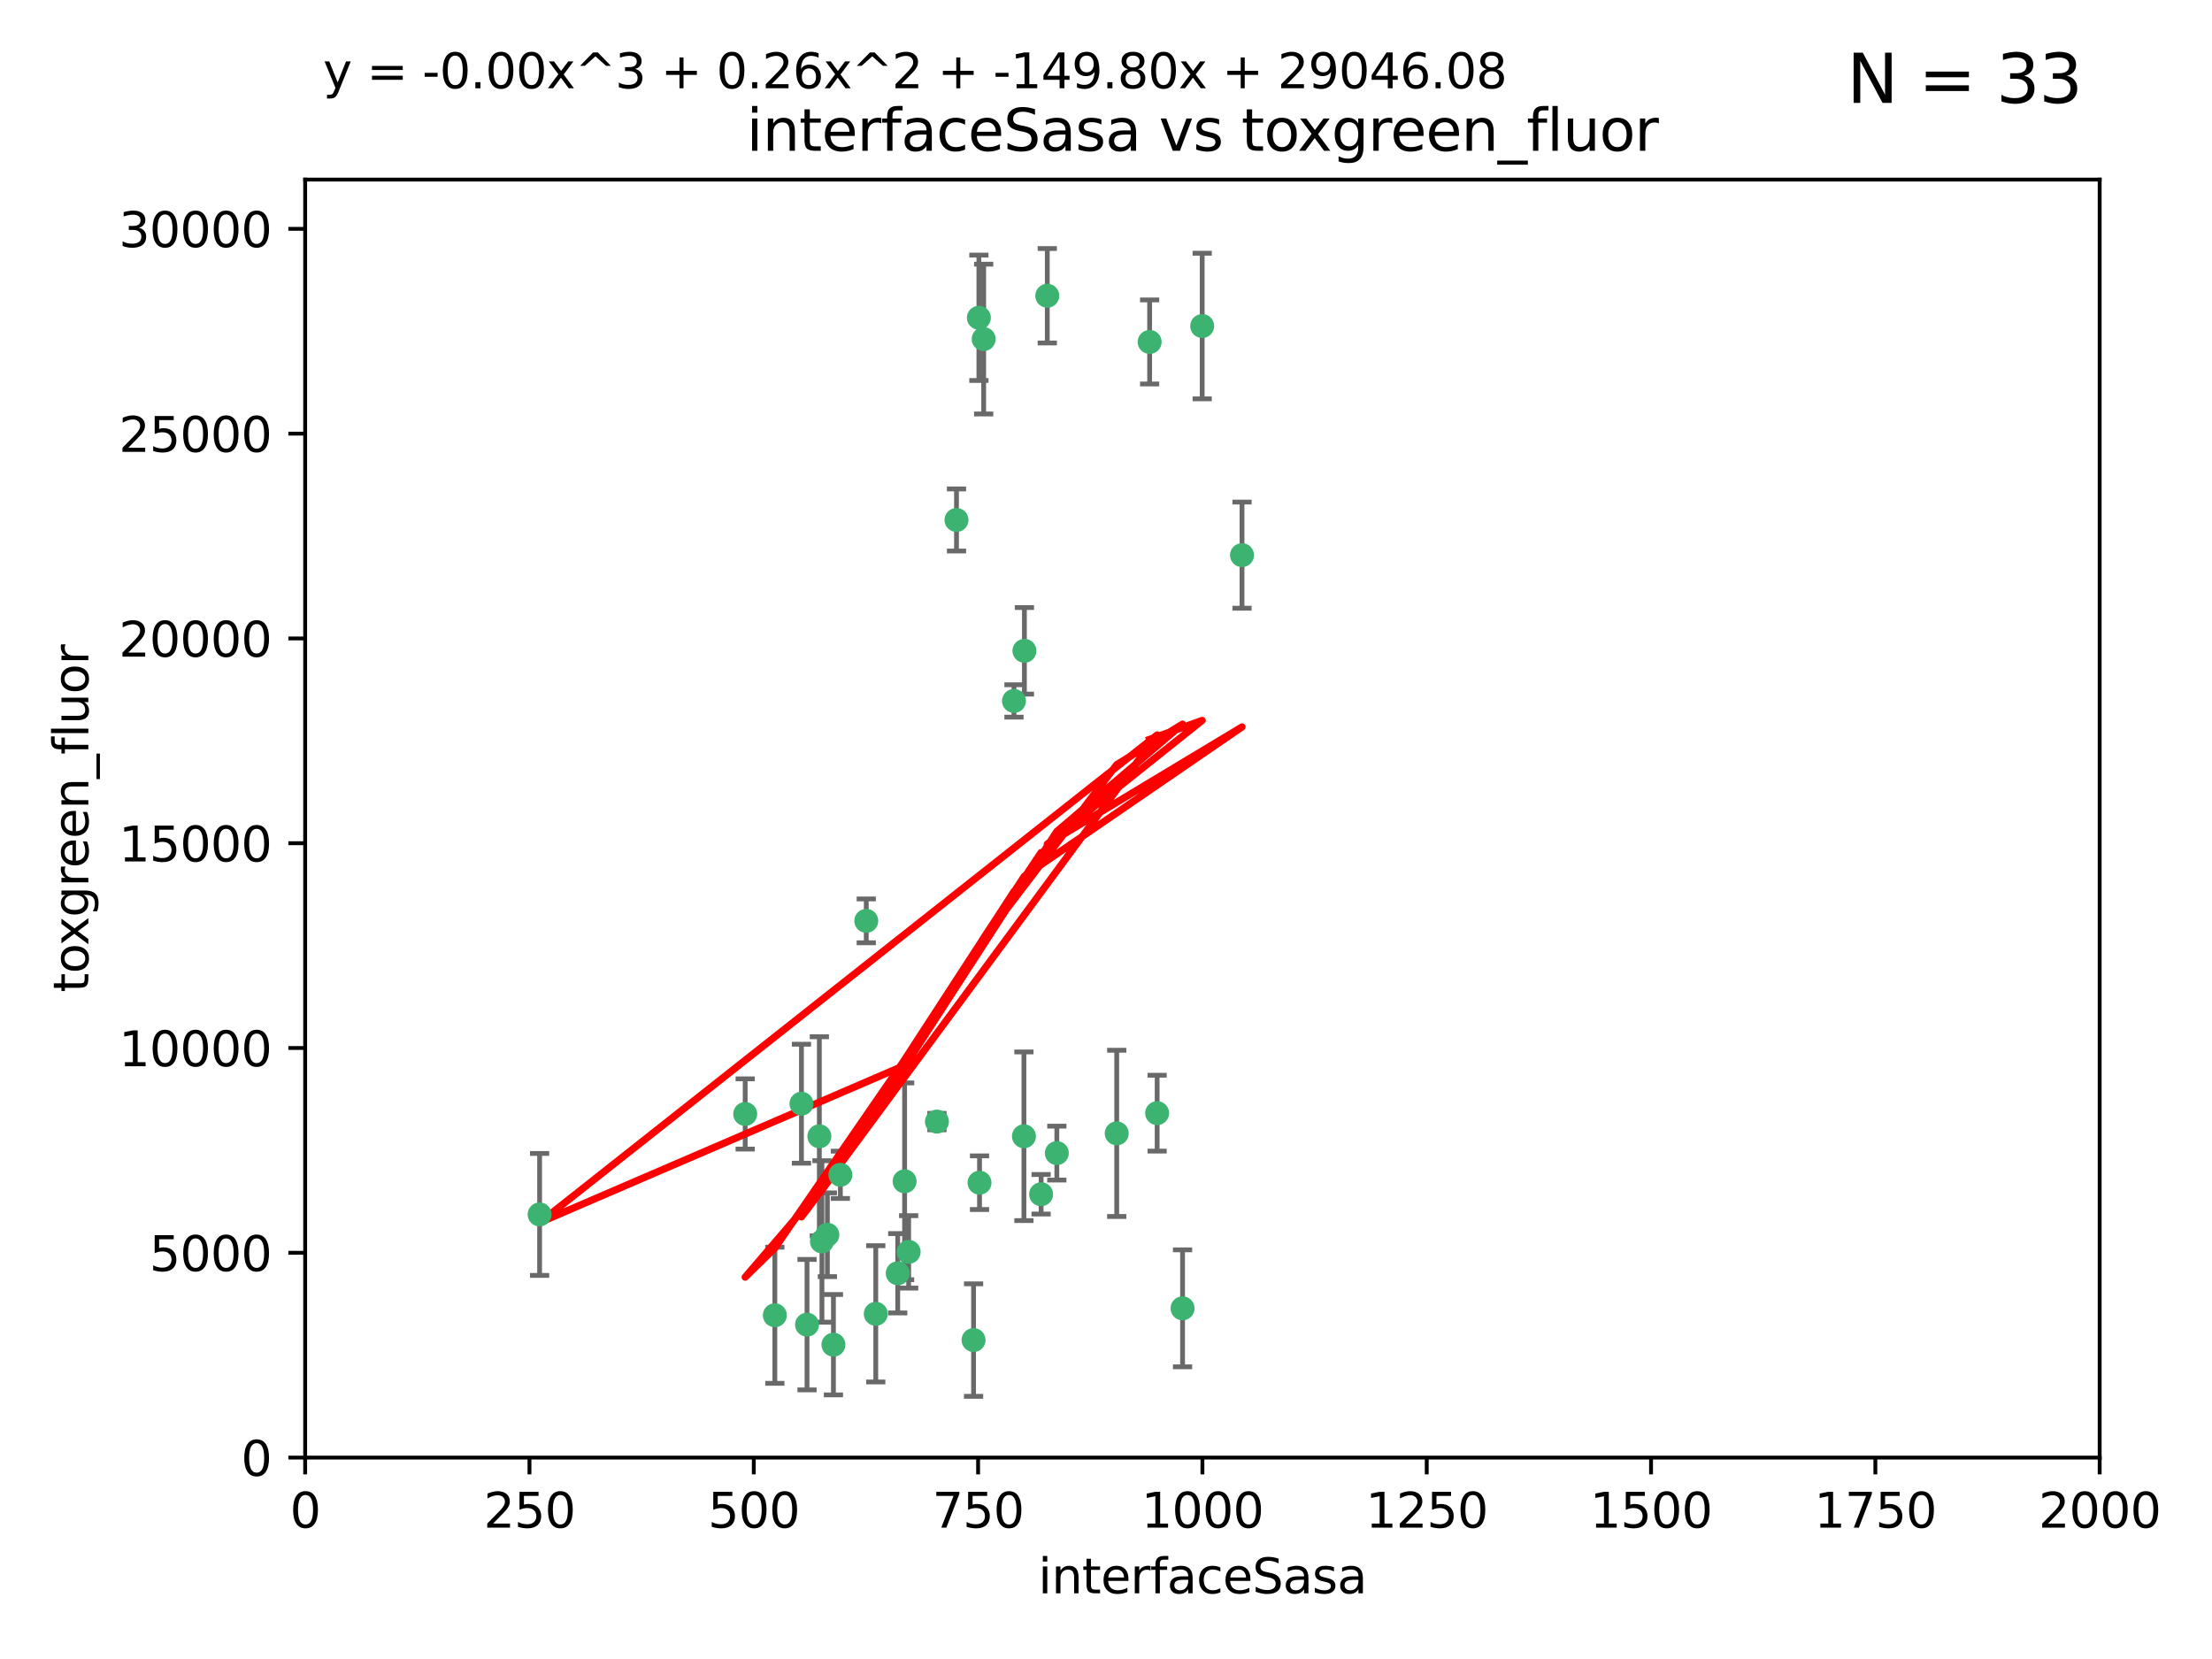 <?xml version="1.0" encoding="utf-8" standalone="no"?>
<!DOCTYPE svg PUBLIC "-//W3C//DTD SVG 1.1//EN"
  "http://www.w3.org/Graphics/SVG/1.1/DTD/svg11.dtd">
<svg xmlns:xlink="http://www.w3.org/1999/xlink" width="460.8pt" height="345.6pt" viewBox="0 0 460.8 345.6" xmlns="http://www.w3.org/2000/svg" version="1.1">
 <defs>
  <style type="text/css">*{stroke-linejoin: round; stroke-linecap: butt}</style>
 </defs>
 <g id="figure_1">
  <g id="patch_1">
   <path d="M 0 345.6 
L 460.8 345.6 
L 460.8 0 
L 0 0 
z
" style="fill: #ffffff"/>
  </g>
  <g id="axes_1">
   <g id="patch_2">
    <path d="M 63.571 303.64 
L 437.4 303.64 
L 437.4 37.411 
L 63.571 37.411 
z
" style="fill: #ffffff"/>
   </g>
   <g id="PathCollection_1">
    <defs>
     <path id="ma6447f20ec" d="M 0 1.118 
C 0.297 1.118 0.581 1 0.791 0.791 
C 1 0.581 1.118 0.297 1.118 0 
C 1.118 -0.297 1 -0.581 0.791 -0.791 
C 0.581 -1 0.297 -1.118 0 -1.118 
C -0.297 -1.118 -0.581 -1 -0.791 -0.791 
C -1 -0.581 -1.118 -0.297 -1.118 0 
C -1.118 0.297 -1 0.581 -0.791 0.791 
C -0.581 1 -0.297 1.118 0 1.118 
z
" style="stroke: #3cb371"/>
    </defs>
    <g clip-path="url(#pa2e28579cf)">
     <use xlink:href="#ma6447f20ec" x="239.489" y="71.233" style="fill: #3cb371; stroke: #3cb371"/>
     <use xlink:href="#ma6447f20ec" x="250.437" y="67.919" style="fill: #3cb371; stroke: #3cb371"/>
     <use xlink:href="#ma6447f20ec" x="218.168" y="61.614" style="fill: #3cb371; stroke: #3cb371"/>
     <use xlink:href="#ma6447f20ec" x="258.734" y="115.648" style="fill: #3cb371; stroke: #3cb371"/>
     <use xlink:href="#ma6447f20ec" x="213.404" y="135.578" style="fill: #3cb371; stroke: #3cb371"/>
     <use xlink:href="#ma6447f20ec" x="204.916" y="70.635" style="fill: #3cb371; stroke: #3cb371"/>
     <use xlink:href="#ma6447f20ec" x="199.256" y="108.323" style="fill: #3cb371; stroke: #3cb371"/>
     <use xlink:href="#ma6447f20ec" x="216.882" y="248.785" style="fill: #3cb371; stroke: #3cb371"/>
     <use xlink:href="#ma6447f20ec" x="203.92" y="66.198" style="fill: #3cb371; stroke: #3cb371"/>
     <use xlink:href="#ma6447f20ec" x="232.635" y="236.101" style="fill: #3cb371; stroke: #3cb371"/>
     <use xlink:href="#ma6447f20ec" x="246.349" y="272.55" style="fill: #3cb371; stroke: #3cb371"/>
     <use xlink:href="#ma6447f20ec" x="220.157" y="240.21" style="fill: #3cb371; stroke: #3cb371"/>
     <use xlink:href="#ma6447f20ec" x="180.458" y="191.833" style="fill: #3cb371; stroke: #3cb371"/>
     <use xlink:href="#ma6447f20ec" x="211.23" y="146.019" style="fill: #3cb371; stroke: #3cb371"/>
     <use xlink:href="#ma6447f20ec" x="202.811" y="279.16" style="fill: #3cb371; stroke: #3cb371"/>
     <use xlink:href="#ma6447f20ec" x="213.303" y="236.707" style="fill: #3cb371; stroke: #3cb371"/>
     <use xlink:href="#ma6447f20ec" x="175.066" y="244.732" style="fill: #3cb371; stroke: #3cb371"/>
     <use xlink:href="#ma6447f20ec" x="172.357" y="257.22" style="fill: #3cb371; stroke: #3cb371"/>
     <use xlink:href="#ma6447f20ec" x="166.957" y="229.921" style="fill: #3cb371; stroke: #3cb371"/>
     <use xlink:href="#ma6447f20ec" x="241.052" y="231.89" style="fill: #3cb371; stroke: #3cb371"/>
     <use xlink:href="#ma6447f20ec" x="112.41" y="252.987" style="fill: #3cb371; stroke: #3cb371"/>
     <use xlink:href="#ma6447f20ec" x="188.445" y="246.088" style="fill: #3cb371; stroke: #3cb371"/>
     <use xlink:href="#ma6447f20ec" x="170.686" y="236.712" style="fill: #3cb371; stroke: #3cb371"/>
     <use xlink:href="#ma6447f20ec" x="173.619" y="280.126" style="fill: #3cb371; stroke: #3cb371"/>
     <use xlink:href="#ma6447f20ec" x="155.238" y="232.062" style="fill: #3cb371; stroke: #3cb371"/>
     <use xlink:href="#ma6447f20ec" x="161.415" y="273.991" style="fill: #3cb371; stroke: #3cb371"/>
     <use xlink:href="#ma6447f20ec" x="195.181" y="233.649" style="fill: #3cb371; stroke: #3cb371"/>
     <use xlink:href="#ma6447f20ec" x="168.116" y="275.949" style="fill: #3cb371; stroke: #3cb371"/>
     <use xlink:href="#ma6447f20ec" x="204.052" y="246.377" style="fill: #3cb371; stroke: #3cb371"/>
     <use xlink:href="#ma6447f20ec" x="187.013" y="265.242" style="fill: #3cb371; stroke: #3cb371"/>
     <use xlink:href="#ma6447f20ec" x="189.29" y="260.788" style="fill: #3cb371; stroke: #3cb371"/>
     <use xlink:href="#ma6447f20ec" x="182.439" y="273.693" style="fill: #3cb371; stroke: #3cb371"/>
     <use xlink:href="#ma6447f20ec" x="171.225" y="258.619" style="fill: #3cb371; stroke: #3cb371"/>
    </g>
   </g>
   <g id="matplotlib.axis_1">
    <g id="xtick_1">
     <g id="line2d_1">
      <defs>
       <path id="m4d917cd53c" d="M 0 0 
L 0 3.5 
" style="stroke: #000000; stroke-width: 0.8"/>
      </defs>
      <g>
       <use xlink:href="#m4d917cd53c" x="63.571" y="303.64" style="stroke: #000000; stroke-width: 0.8"/>
      </g>
     </g>
     <g id="text_1">
      <!-- 0 -->
      <g transform="translate(60.39 318.238)scale(0.1 -0.1)">
       <defs>
        <path id="DejaVuSans-30" d="M 2034 4250 
Q 1547 4250 1301 3770 
Q 1056 3291 1056 2328 
Q 1056 1369 1301 889 
Q 1547 409 2034 409 
Q 2525 409 2770 889 
Q 3016 1369 3016 2328 
Q 3016 3291 2770 3770 
Q 2525 4250 2034 4250 
z
M 2034 4750 
Q 2819 4750 3233 4129 
Q 3647 3509 3647 2328 
Q 3647 1150 3233 529 
Q 2819 -91 2034 -91 
Q 1250 -91 836 529 
Q 422 1150 422 2328 
Q 422 3509 836 4129 
Q 1250 4750 2034 4750 
z
" transform="scale(0.016)"/>
       </defs>
       <use xlink:href="#DejaVuSans-30"/>
      </g>
     </g>
    </g>
    <g id="xtick_2">
     <g id="line2d_2">
      <g>
       <use xlink:href="#m4d917cd53c" x="110.3" y="303.64" style="stroke: #000000; stroke-width: 0.8"/>
      </g>
     </g>
     <g id="text_2">
      <!-- 250 -->
      <g transform="translate(100.756 318.238)scale(0.1 -0.1)">
       <defs>
        <path id="DejaVuSans-32" d="M 1228 531 
L 3431 531 
L 3431 0 
L 469 0 
L 469 531 
Q 828 903 1448 1529 
Q 2069 2156 2228 2338 
Q 2531 2678 2651 2914 
Q 2772 3150 2772 3378 
Q 2772 3750 2511 3984 
Q 2250 4219 1831 4219 
Q 1534 4219 1204 4116 
Q 875 4013 500 3803 
L 500 4441 
Q 881 4594 1212 4672 
Q 1544 4750 1819 4750 
Q 2544 4750 2975 4387 
Q 3406 4025 3406 3419 
Q 3406 3131 3298 2873 
Q 3191 2616 2906 2266 
Q 2828 2175 2409 1742 
Q 1991 1309 1228 531 
z
" transform="scale(0.016)"/>
        <path id="DejaVuSans-35" d="M 691 4666 
L 3169 4666 
L 3169 4134 
L 1269 4134 
L 1269 2991 
Q 1406 3038 1543 3061 
Q 1681 3084 1819 3084 
Q 2600 3084 3056 2656 
Q 3513 2228 3513 1497 
Q 3513 744 3044 326 
Q 2575 -91 1722 -91 
Q 1428 -91 1123 -41 
Q 819 9 494 109 
L 494 744 
Q 775 591 1075 516 
Q 1375 441 1709 441 
Q 2250 441 2565 725 
Q 2881 1009 2881 1497 
Q 2881 1984 2565 2268 
Q 2250 2553 1709 2553 
Q 1456 2553 1204 2497 
Q 953 2441 691 2322 
L 691 4666 
z
" transform="scale(0.016)"/>
       </defs>
       <use xlink:href="#DejaVuSans-32"/>
       <use xlink:href="#DejaVuSans-35" x="63.623"/>
       <use xlink:href="#DejaVuSans-30" x="127.246"/>
      </g>
     </g>
    </g>
    <g id="xtick_3">
     <g id="line2d_3">
      <g>
       <use xlink:href="#m4d917cd53c" x="157.028" y="303.64" style="stroke: #000000; stroke-width: 0.8"/>
      </g>
     </g>
     <g id="text_3">
      <!-- 500 -->
      <g transform="translate(147.485 318.238)scale(0.1 -0.1)">
       <use xlink:href="#DejaVuSans-35"/>
       <use xlink:href="#DejaVuSans-30" x="63.623"/>
       <use xlink:href="#DejaVuSans-30" x="127.246"/>
      </g>
     </g>
    </g>
    <g id="xtick_4">
     <g id="line2d_4">
      <g>
       <use xlink:href="#m4d917cd53c" x="203.757" y="303.64" style="stroke: #000000; stroke-width: 0.8"/>
      </g>
     </g>
     <g id="text_4">
      <!-- 750 -->
      <g transform="translate(194.213 318.238)scale(0.1 -0.1)">
       <defs>
        <path id="DejaVuSans-37" d="M 525 4666 
L 3525 4666 
L 3525 4397 
L 1831 0 
L 1172 0 
L 2766 4134 
L 525 4134 
L 525 4666 
z
" transform="scale(0.016)"/>
       </defs>
       <use xlink:href="#DejaVuSans-37"/>
       <use xlink:href="#DejaVuSans-35" x="63.623"/>
       <use xlink:href="#DejaVuSans-30" x="127.246"/>
      </g>
     </g>
    </g>
    <g id="xtick_5">
     <g id="line2d_5">
      <g>
       <use xlink:href="#m4d917cd53c" x="250.486" y="303.64" style="stroke: #000000; stroke-width: 0.8"/>
      </g>
     </g>
     <g id="text_5">
      <!-- 1000 -->
      <g transform="translate(237.761 318.238)scale(0.1 -0.1)">
       <defs>
        <path id="DejaVuSans-31" d="M 794 531 
L 1825 531 
L 1825 4091 
L 703 3866 
L 703 4441 
L 1819 4666 
L 2450 4666 
L 2450 531 
L 3481 531 
L 3481 0 
L 794 0 
L 794 531 
z
" transform="scale(0.016)"/>
       </defs>
       <use xlink:href="#DejaVuSans-31"/>
       <use xlink:href="#DejaVuSans-30" x="63.623"/>
       <use xlink:href="#DejaVuSans-30" x="127.246"/>
       <use xlink:href="#DejaVuSans-30" x="190.869"/>
      </g>
     </g>
    </g>
    <g id="xtick_6">
     <g id="line2d_6">
      <g>
       <use xlink:href="#m4d917cd53c" x="297.214" y="303.64" style="stroke: #000000; stroke-width: 0.8"/>
      </g>
     </g>
     <g id="text_6">
      <!-- 1250 -->
      <g transform="translate(284.489 318.238)scale(0.1 -0.1)">
       <use xlink:href="#DejaVuSans-31"/>
       <use xlink:href="#DejaVuSans-32" x="63.623"/>
       <use xlink:href="#DejaVuSans-35" x="127.246"/>
       <use xlink:href="#DejaVuSans-30" x="190.869"/>
      </g>
     </g>
    </g>
    <g id="xtick_7">
     <g id="line2d_7">
      <g>
       <use xlink:href="#m4d917cd53c" x="343.943" y="303.64" style="stroke: #000000; stroke-width: 0.8"/>
      </g>
     </g>
     <g id="text_7">
      <!-- 1500 -->
      <g transform="translate(331.218 318.238)scale(0.1 -0.1)">
       <use xlink:href="#DejaVuSans-31"/>
       <use xlink:href="#DejaVuSans-35" x="63.623"/>
       <use xlink:href="#DejaVuSans-30" x="127.246"/>
       <use xlink:href="#DejaVuSans-30" x="190.869"/>
      </g>
     </g>
    </g>
    <g id="xtick_8">
     <g id="line2d_8">
      <g>
       <use xlink:href="#m4d917cd53c" x="390.671" y="303.64" style="stroke: #000000; stroke-width: 0.8"/>
      </g>
     </g>
     <g id="text_8">
      <!-- 1750 -->
      <g transform="translate(377.946 318.238)scale(0.1 -0.1)">
       <use xlink:href="#DejaVuSans-31"/>
       <use xlink:href="#DejaVuSans-37" x="63.623"/>
       <use xlink:href="#DejaVuSans-35" x="127.246"/>
       <use xlink:href="#DejaVuSans-30" x="190.869"/>
      </g>
     </g>
    </g>
    <g id="xtick_9">
     <g id="line2d_9">
      <g>
       <use xlink:href="#m4d917cd53c" x="437.4" y="303.64" style="stroke: #000000; stroke-width: 0.8"/>
      </g>
     </g>
     <g id="text_9">
      <!-- 2000 -->
      <g transform="translate(424.675 318.238)scale(0.1 -0.1)">
       <use xlink:href="#DejaVuSans-32"/>
       <use xlink:href="#DejaVuSans-30" x="63.623"/>
       <use xlink:href="#DejaVuSans-30" x="127.246"/>
       <use xlink:href="#DejaVuSans-30" x="190.869"/>
      </g>
     </g>
    </g>
    <g id="text_10">
     <!-- interfaceSasa -->
     <g transform="translate(216.279 331.917)scale(0.1 -0.1)">
      <defs>
       <path id="DejaVuSans-69" d="M 603 3500 
L 1178 3500 
L 1178 0 
L 603 0 
L 603 3500 
z
M 603 4863 
L 1178 4863 
L 1178 4134 
L 603 4134 
L 603 4863 
z
" transform="scale(0.016)"/>
       <path id="DejaVuSans-6e" d="M 3513 2113 
L 3513 0 
L 2938 0 
L 2938 2094 
Q 2938 2591 2744 2837 
Q 2550 3084 2163 3084 
Q 1697 3084 1428 2787 
Q 1159 2491 1159 1978 
L 1159 0 
L 581 0 
L 581 3500 
L 1159 3500 
L 1159 2956 
Q 1366 3272 1645 3428 
Q 1925 3584 2291 3584 
Q 2894 3584 3203 3211 
Q 3513 2838 3513 2113 
z
" transform="scale(0.016)"/>
       <path id="DejaVuSans-74" d="M 1172 4494 
L 1172 3500 
L 2356 3500 
L 2356 3053 
L 1172 3053 
L 1172 1153 
Q 1172 725 1289 603 
Q 1406 481 1766 481 
L 2356 481 
L 2356 0 
L 1766 0 
Q 1100 0 847 248 
Q 594 497 594 1153 
L 594 3053 
L 172 3053 
L 172 3500 
L 594 3500 
L 594 4494 
L 1172 4494 
z
" transform="scale(0.016)"/>
       <path id="DejaVuSans-65" d="M 3597 1894 
L 3597 1613 
L 953 1613 
Q 991 1019 1311 708 
Q 1631 397 2203 397 
Q 2534 397 2845 478 
Q 3156 559 3463 722 
L 3463 178 
Q 3153 47 2828 -22 
Q 2503 -91 2169 -91 
Q 1331 -91 842 396 
Q 353 884 353 1716 
Q 353 2575 817 3079 
Q 1281 3584 2069 3584 
Q 2775 3584 3186 3129 
Q 3597 2675 3597 1894 
z
M 3022 2063 
Q 3016 2534 2758 2815 
Q 2500 3097 2075 3097 
Q 1594 3097 1305 2825 
Q 1016 2553 972 2059 
L 3022 2063 
z
" transform="scale(0.016)"/>
       <path id="DejaVuSans-72" d="M 2631 2963 
Q 2534 3019 2420 3045 
Q 2306 3072 2169 3072 
Q 1681 3072 1420 2755 
Q 1159 2438 1159 1844 
L 1159 0 
L 581 0 
L 581 3500 
L 1159 3500 
L 1159 2956 
Q 1341 3275 1631 3429 
Q 1922 3584 2338 3584 
Q 2397 3584 2469 3576 
Q 2541 3569 2628 3553 
L 2631 2963 
z
" transform="scale(0.016)"/>
       <path id="DejaVuSans-66" d="M 2375 4863 
L 2375 4384 
L 1825 4384 
Q 1516 4384 1395 4259 
Q 1275 4134 1275 3809 
L 1275 3500 
L 2222 3500 
L 2222 3053 
L 1275 3053 
L 1275 0 
L 697 0 
L 697 3053 
L 147 3053 
L 147 3500 
L 697 3500 
L 697 3744 
Q 697 4328 969 4595 
Q 1241 4863 1831 4863 
L 2375 4863 
z
" transform="scale(0.016)"/>
       <path id="DejaVuSans-61" d="M 2194 1759 
Q 1497 1759 1228 1600 
Q 959 1441 959 1056 
Q 959 750 1161 570 
Q 1363 391 1709 391 
Q 2188 391 2477 730 
Q 2766 1069 2766 1631 
L 2766 1759 
L 2194 1759 
z
M 3341 1997 
L 3341 0 
L 2766 0 
L 2766 531 
Q 2569 213 2275 61 
Q 1981 -91 1556 -91 
Q 1019 -91 701 211 
Q 384 513 384 1019 
Q 384 1609 779 1909 
Q 1175 2209 1959 2209 
L 2766 2209 
L 2766 2266 
Q 2766 2663 2505 2880 
Q 2244 3097 1772 3097 
Q 1472 3097 1187 3025 
Q 903 2953 641 2809 
L 641 3341 
Q 956 3463 1253 3523 
Q 1550 3584 1831 3584 
Q 2591 3584 2966 3190 
Q 3341 2797 3341 1997 
z
" transform="scale(0.016)"/>
       <path id="DejaVuSans-63" d="M 3122 3366 
L 3122 2828 
Q 2878 2963 2633 3030 
Q 2388 3097 2138 3097 
Q 1578 3097 1268 2742 
Q 959 2388 959 1747 
Q 959 1106 1268 751 
Q 1578 397 2138 397 
Q 2388 397 2633 464 
Q 2878 531 3122 666 
L 3122 134 
Q 2881 22 2623 -34 
Q 2366 -91 2075 -91 
Q 1284 -91 818 406 
Q 353 903 353 1747 
Q 353 2603 823 3093 
Q 1294 3584 2113 3584 
Q 2378 3584 2631 3529 
Q 2884 3475 3122 3366 
z
" transform="scale(0.016)"/>
       <path id="DejaVuSans-53" d="M 3425 4513 
L 3425 3897 
Q 3066 4069 2747 4153 
Q 2428 4238 2131 4238 
Q 1616 4238 1336 4038 
Q 1056 3838 1056 3469 
Q 1056 3159 1242 3001 
Q 1428 2844 1947 2747 
L 2328 2669 
Q 3034 2534 3370 2195 
Q 3706 1856 3706 1288 
Q 3706 609 3251 259 
Q 2797 -91 1919 -91 
Q 1588 -91 1214 -16 
Q 841 59 441 206 
L 441 856 
Q 825 641 1194 531 
Q 1563 422 1919 422 
Q 2459 422 2753 634 
Q 3047 847 3047 1241 
Q 3047 1584 2836 1778 
Q 2625 1972 2144 2069 
L 1759 2144 
Q 1053 2284 737 2584 
Q 422 2884 422 3419 
Q 422 4038 858 4394 
Q 1294 4750 2059 4750 
Q 2388 4750 2728 4690 
Q 3069 4631 3425 4513 
z
" transform="scale(0.016)"/>
       <path id="DejaVuSans-73" d="M 2834 3397 
L 2834 2853 
Q 2591 2978 2328 3040 
Q 2066 3103 1784 3103 
Q 1356 3103 1142 2972 
Q 928 2841 928 2578 
Q 928 2378 1081 2264 
Q 1234 2150 1697 2047 
L 1894 2003 
Q 2506 1872 2764 1633 
Q 3022 1394 3022 966 
Q 3022 478 2636 193 
Q 2250 -91 1575 -91 
Q 1294 -91 989 -36 
Q 684 19 347 128 
L 347 722 
Q 666 556 975 473 
Q 1284 391 1588 391 
Q 1994 391 2212 530 
Q 2431 669 2431 922 
Q 2431 1156 2273 1281 
Q 2116 1406 1581 1522 
L 1381 1569 
Q 847 1681 609 1914 
Q 372 2147 372 2553 
Q 372 3047 722 3315 
Q 1072 3584 1716 3584 
Q 2034 3584 2315 3537 
Q 2597 3491 2834 3397 
z
" transform="scale(0.016)"/>
      </defs>
      <use xlink:href="#DejaVuSans-69"/>
      <use xlink:href="#DejaVuSans-6e" x="27.783"/>
      <use xlink:href="#DejaVuSans-74" x="91.162"/>
      <use xlink:href="#DejaVuSans-65" x="130.371"/>
      <use xlink:href="#DejaVuSans-72" x="191.895"/>
      <use xlink:href="#DejaVuSans-66" x="233.008"/>
      <use xlink:href="#DejaVuSans-61" x="268.213"/>
      <use xlink:href="#DejaVuSans-63" x="329.492"/>
      <use xlink:href="#DejaVuSans-65" x="384.473"/>
      <use xlink:href="#DejaVuSans-53" x="445.996"/>
      <use xlink:href="#DejaVuSans-61" x="509.473"/>
      <use xlink:href="#DejaVuSans-73" x="570.752"/>
      <use xlink:href="#DejaVuSans-61" x="622.852"/>
     </g>
    </g>
   </g>
   <g id="matplotlib.axis_2">
    <g id="ytick_1">
     <g id="line2d_10">
      <defs>
       <path id="mb98e029230" d="M 0 0 
L -3.5 0 
" style="stroke: #000000; stroke-width: 0.8"/>
      </defs>
      <g>
       <use xlink:href="#mb98e029230" x="63.571" y="303.64" style="stroke: #000000; stroke-width: 0.8"/>
      </g>
     </g>
     <g id="text_11">
      <!-- 0 -->
      <g transform="translate(50.209 307.439)scale(0.1 -0.1)">
       <use xlink:href="#DejaVuSans-30"/>
      </g>
     </g>
    </g>
    <g id="ytick_2">
     <g id="line2d_11">
      <g>
       <use xlink:href="#mb98e029230" x="63.571" y="260.979" style="stroke: #000000; stroke-width: 0.8"/>
      </g>
     </g>
     <g id="text_12">
      <!-- 5000 -->
      <g transform="translate(31.121 264.778)scale(0.1 -0.1)">
       <use xlink:href="#DejaVuSans-35"/>
       <use xlink:href="#DejaVuSans-30" x="63.623"/>
       <use xlink:href="#DejaVuSans-30" x="127.246"/>
       <use xlink:href="#DejaVuSans-30" x="190.869"/>
      </g>
     </g>
    </g>
    <g id="ytick_3">
     <g id="line2d_12">
      <g>
       <use xlink:href="#mb98e029230" x="63.571" y="218.317" style="stroke: #000000; stroke-width: 0.8"/>
      </g>
     </g>
     <g id="text_13">
      <!-- 10000 -->
      <g transform="translate(24.759 222.116)scale(0.1 -0.1)">
       <use xlink:href="#DejaVuSans-31"/>
       <use xlink:href="#DejaVuSans-30" x="63.623"/>
       <use xlink:href="#DejaVuSans-30" x="127.246"/>
       <use xlink:href="#DejaVuSans-30" x="190.869"/>
       <use xlink:href="#DejaVuSans-30" x="254.492"/>
      </g>
     </g>
    </g>
    <g id="ytick_4">
     <g id="line2d_13">
      <g>
       <use xlink:href="#mb98e029230" x="63.571" y="175.656" style="stroke: #000000; stroke-width: 0.8"/>
      </g>
     </g>
     <g id="text_14">
      <!-- 15000 -->
      <g transform="translate(24.759 179.455)scale(0.1 -0.1)">
       <use xlink:href="#DejaVuSans-31"/>
       <use xlink:href="#DejaVuSans-35" x="63.623"/>
       <use xlink:href="#DejaVuSans-30" x="127.246"/>
       <use xlink:href="#DejaVuSans-30" x="190.869"/>
       <use xlink:href="#DejaVuSans-30" x="254.492"/>
      </g>
     </g>
    </g>
    <g id="ytick_5">
     <g id="line2d_14">
      <g>
       <use xlink:href="#mb98e029230" x="63.571" y="132.994" style="stroke: #000000; stroke-width: 0.8"/>
      </g>
     </g>
     <g id="text_15">
      <!-- 20000 -->
      <g transform="translate(24.759 136.794)scale(0.1 -0.1)">
       <use xlink:href="#DejaVuSans-32"/>
       <use xlink:href="#DejaVuSans-30" x="63.623"/>
       <use xlink:href="#DejaVuSans-30" x="127.246"/>
       <use xlink:href="#DejaVuSans-30" x="190.869"/>
       <use xlink:href="#DejaVuSans-30" x="254.492"/>
      </g>
     </g>
    </g>
    <g id="ytick_6">
     <g id="line2d_15">
      <g>
       <use xlink:href="#mb98e029230" x="63.571" y="90.333" style="stroke: #000000; stroke-width: 0.8"/>
      </g>
     </g>
     <g id="text_16">
      <!-- 25000 -->
      <g transform="translate(24.759 94.132)scale(0.1 -0.1)">
       <use xlink:href="#DejaVuSans-32"/>
       <use xlink:href="#DejaVuSans-35" x="63.623"/>
       <use xlink:href="#DejaVuSans-30" x="127.246"/>
       <use xlink:href="#DejaVuSans-30" x="190.869"/>
       <use xlink:href="#DejaVuSans-30" x="254.492"/>
      </g>
     </g>
    </g>
    <g id="ytick_7">
     <g id="line2d_16">
      <g>
       <use xlink:href="#mb98e029230" x="63.571" y="47.672" style="stroke: #000000; stroke-width: 0.8"/>
      </g>
     </g>
     <g id="text_17">
      <!-- 30000 -->
      <g transform="translate(24.759 51.471)scale(0.1 -0.1)">
       <defs>
        <path id="DejaVuSans-33" d="M 2597 2516 
Q 3050 2419 3304 2112 
Q 3559 1806 3559 1356 
Q 3559 666 3084 287 
Q 2609 -91 1734 -91 
Q 1441 -91 1130 -33 
Q 819 25 488 141 
L 488 750 
Q 750 597 1062 519 
Q 1375 441 1716 441 
Q 2309 441 2620 675 
Q 2931 909 2931 1356 
Q 2931 1769 2642 2001 
Q 2353 2234 1838 2234 
L 1294 2234 
L 1294 2753 
L 1863 2753 
Q 2328 2753 2575 2939 
Q 2822 3125 2822 3475 
Q 2822 3834 2567 4026 
Q 2313 4219 1838 4219 
Q 1578 4219 1281 4162 
Q 984 4106 628 3988 
L 628 4550 
Q 988 4650 1302 4700 
Q 1616 4750 1894 4750 
Q 2613 4750 3031 4423 
Q 3450 4097 3450 3541 
Q 3450 3153 3228 2886 
Q 3006 2619 2597 2516 
z
" transform="scale(0.016)"/>
       </defs>
       <use xlink:href="#DejaVuSans-33"/>
       <use xlink:href="#DejaVuSans-30" x="63.623"/>
       <use xlink:href="#DejaVuSans-30" x="127.246"/>
       <use xlink:href="#DejaVuSans-30" x="190.869"/>
       <use xlink:href="#DejaVuSans-30" x="254.492"/>
      </g>
     </g>
    </g>
    <g id="text_18">
     <!-- toxgreen_fluor -->
     <g transform="translate(18.401 206.72)rotate(-90)scale(0.1 -0.1)">
      <defs>
       <path id="DejaVuSans-6f" d="M 1959 3097 
Q 1497 3097 1228 2736 
Q 959 2375 959 1747 
Q 959 1119 1226 758 
Q 1494 397 1959 397 
Q 2419 397 2687 759 
Q 2956 1122 2956 1747 
Q 2956 2369 2687 2733 
Q 2419 3097 1959 3097 
z
M 1959 3584 
Q 2709 3584 3137 3096 
Q 3566 2609 3566 1747 
Q 3566 888 3137 398 
Q 2709 -91 1959 -91 
Q 1206 -91 779 398 
Q 353 888 353 1747 
Q 353 2609 779 3096 
Q 1206 3584 1959 3584 
z
" transform="scale(0.016)"/>
       <path id="DejaVuSans-78" d="M 3513 3500 
L 2247 1797 
L 3578 0 
L 2900 0 
L 1881 1375 
L 863 0 
L 184 0 
L 1544 1831 
L 300 3500 
L 978 3500 
L 1906 2253 
L 2834 3500 
L 3513 3500 
z
" transform="scale(0.016)"/>
       <path id="DejaVuSans-67" d="M 2906 1791 
Q 2906 2416 2648 2759 
Q 2391 3103 1925 3103 
Q 1463 3103 1205 2759 
Q 947 2416 947 1791 
Q 947 1169 1205 825 
Q 1463 481 1925 481 
Q 2391 481 2648 825 
Q 2906 1169 2906 1791 
z
M 3481 434 
Q 3481 -459 3084 -895 
Q 2688 -1331 1869 -1331 
Q 1566 -1331 1297 -1286 
Q 1028 -1241 775 -1147 
L 775 -588 
Q 1028 -725 1275 -790 
Q 1522 -856 1778 -856 
Q 2344 -856 2625 -561 
Q 2906 -266 2906 331 
L 2906 616 
Q 2728 306 2450 153 
Q 2172 0 1784 0 
Q 1141 0 747 490 
Q 353 981 353 1791 
Q 353 2603 747 3093 
Q 1141 3584 1784 3584 
Q 2172 3584 2450 3431 
Q 2728 3278 2906 2969 
L 2906 3500 
L 3481 3500 
L 3481 434 
z
" transform="scale(0.016)"/>
       <path id="DejaVuSans-5f" d="M 3263 -1063 
L 3263 -1509 
L -63 -1509 
L -63 -1063 
L 3263 -1063 
z
" transform="scale(0.016)"/>
       <path id="DejaVuSans-6c" d="M 603 4863 
L 1178 4863 
L 1178 0 
L 603 0 
L 603 4863 
z
" transform="scale(0.016)"/>
       <path id="DejaVuSans-75" d="M 544 1381 
L 544 3500 
L 1119 3500 
L 1119 1403 
Q 1119 906 1312 657 
Q 1506 409 1894 409 
Q 2359 409 2629 706 
Q 2900 1003 2900 1516 
L 2900 3500 
L 3475 3500 
L 3475 0 
L 2900 0 
L 2900 538 
Q 2691 219 2414 64 
Q 2138 -91 1772 -91 
Q 1169 -91 856 284 
Q 544 659 544 1381 
z
M 1991 3584 
L 1991 3584 
z
" transform="scale(0.016)"/>
      </defs>
      <use xlink:href="#DejaVuSans-74"/>
      <use xlink:href="#DejaVuSans-6f" x="39.209"/>
      <use xlink:href="#DejaVuSans-78" x="97.266"/>
      <use xlink:href="#DejaVuSans-67" x="156.445"/>
      <use xlink:href="#DejaVuSans-72" x="219.922"/>
      <use xlink:href="#DejaVuSans-65" x="258.785"/>
      <use xlink:href="#DejaVuSans-65" x="320.309"/>
      <use xlink:href="#DejaVuSans-6e" x="381.832"/>
      <use xlink:href="#DejaVuSans-5f" x="445.211"/>
      <use xlink:href="#DejaVuSans-66" x="495.211"/>
      <use xlink:href="#DejaVuSans-6c" x="530.416"/>
      <use xlink:href="#DejaVuSans-75" x="558.199"/>
      <use xlink:href="#DejaVuSans-6f" x="621.578"/>
      <use xlink:href="#DejaVuSans-72" x="682.76"/>
     </g>
    </g>
   </g>
   <g id="LineCollection_1">
    <path d="M 239.489 79.988 
L 239.489 62.478 
" clip-path="url(#pa2e28579cf)" style="fill: none; stroke: #696969"/>
    <path d="M 250.437 83.087 
L 250.437 52.751 
" clip-path="url(#pa2e28579cf)" style="fill: none; stroke: #696969"/>
    <path d="M 218.168 71.449 
L 218.168 51.779 
" clip-path="url(#pa2e28579cf)" style="fill: none; stroke: #696969"/>
    <path d="M 258.734 126.703 
L 258.734 104.593 
" clip-path="url(#pa2e28579cf)" style="fill: none; stroke: #696969"/>
    <path d="M 213.404 144.593 
L 213.404 126.564 
" clip-path="url(#pa2e28579cf)" style="fill: none; stroke: #696969"/>
    <path d="M 204.916 86.238 
L 204.916 55.032 
" clip-path="url(#pa2e28579cf)" style="fill: none; stroke: #696969"/>
    <path d="M 199.256 114.789 
L 199.256 101.857 
" clip-path="url(#pa2e28579cf)" style="fill: none; stroke: #696969"/>
    <path d="M 216.882 252.906 
L 216.882 244.665 
" clip-path="url(#pa2e28579cf)" style="fill: none; stroke: #696969"/>
    <path d="M 203.92 79.261 
L 203.92 53.136 
" clip-path="url(#pa2e28579cf)" style="fill: none; stroke: #696969"/>
    <path d="M 232.635 253.415 
L 232.635 218.787 
" clip-path="url(#pa2e28579cf)" style="fill: none; stroke: #696969"/>
    <path d="M 246.349 284.734 
L 246.349 260.365 
" clip-path="url(#pa2e28579cf)" style="fill: none; stroke: #696969"/>
    <path d="M 220.157 245.824 
L 220.157 234.595 
" clip-path="url(#pa2e28579cf)" style="fill: none; stroke: #696969"/>
    <path d="M 180.458 196.4 
L 180.458 187.265 
" clip-path="url(#pa2e28579cf)" style="fill: none; stroke: #696969"/>
    <path d="M 211.23 149.392 
L 211.23 142.646 
" clip-path="url(#pa2e28579cf)" style="fill: none; stroke: #696969"/>
    <path d="M 202.811 290.881 
L 202.811 267.438 
" clip-path="url(#pa2e28579cf)" style="fill: none; stroke: #696969"/>
    <path d="M 213.303 254.273 
L 213.303 219.142 
" clip-path="url(#pa2e28579cf)" style="fill: none; stroke: #696969"/>
    <path d="M 175.066 249.66 
L 175.066 239.805 
" clip-path="url(#pa2e28579cf)" style="fill: none; stroke: #696969"/>
    <path d="M 172.357 265.942 
L 172.357 248.497 
" clip-path="url(#pa2e28579cf)" style="fill: none; stroke: #696969"/>
    <path d="M 166.957 242.315 
L 166.957 217.527 
" clip-path="url(#pa2e28579cf)" style="fill: none; stroke: #696969"/>
    <path d="M 241.052 239.792 
L 241.052 223.988 
" clip-path="url(#pa2e28579cf)" style="fill: none; stroke: #696969"/>
    <path d="M 112.41 265.691 
L 112.41 240.284 
" clip-path="url(#pa2e28579cf)" style="fill: none; stroke: #696969"/>
    <path d="M 188.445 266.584 
L 188.445 225.592 
" clip-path="url(#pa2e28579cf)" style="fill: none; stroke: #696969"/>
    <path d="M 170.686 257.45 
L 170.686 215.974 
" clip-path="url(#pa2e28579cf)" style="fill: none; stroke: #696969"/>
    <path d="M 173.619 290.584 
L 173.619 269.668 
" clip-path="url(#pa2e28579cf)" style="fill: none; stroke: #696969"/>
    <path d="M 155.238 239.379 
L 155.238 224.745 
" clip-path="url(#pa2e28579cf)" style="fill: none; stroke: #696969"/>
    <path d="M 161.415 288.17 
L 161.415 259.811 
" clip-path="url(#pa2e28579cf)" style="fill: none; stroke: #696969"/>
    <path d="M 195.181 235.359 
L 195.181 231.938 
" clip-path="url(#pa2e28579cf)" style="fill: none; stroke: #696969"/>
    <path d="M 168.116 289.537 
L 168.116 262.36 
" clip-path="url(#pa2e28579cf)" style="fill: none; stroke: #696969"/>
    <path d="M 204.052 251.964 
L 204.052 240.79 
" clip-path="url(#pa2e28579cf)" style="fill: none; stroke: #696969"/>
    <path d="M 187.013 273.505 
L 187.013 256.98 
" clip-path="url(#pa2e28579cf)" style="fill: none; stroke: #696969"/>
    <path d="M 189.29 268.334 
L 189.29 253.243 
" clip-path="url(#pa2e28579cf)" style="fill: none; stroke: #696969"/>
    <path d="M 182.439 287.888 
L 182.439 259.498 
" clip-path="url(#pa2e28579cf)" style="fill: none; stroke: #696969"/>
    <path d="M 171.225 275.437 
L 171.225 241.801 
" clip-path="url(#pa2e28579cf)" style="fill: none; stroke: #696969"/>
   </g>
   <g id="line2d_17">
    <defs>
     <path id="m8e83a80dc6" d="M 2 0 
L -2 -0 
" style="stroke: #696969"/>
    </defs>
    <g clip-path="url(#pa2e28579cf)">
     <use xlink:href="#m8e83a80dc6" x="239.489" y="79.988" style="fill: #696969; stroke: #696969"/>
     <use xlink:href="#m8e83a80dc6" x="250.437" y="83.087" style="fill: #696969; stroke: #696969"/>
     <use xlink:href="#m8e83a80dc6" x="218.168" y="71.449" style="fill: #696969; stroke: #696969"/>
     <use xlink:href="#m8e83a80dc6" x="258.734" y="126.703" style="fill: #696969; stroke: #696969"/>
     <use xlink:href="#m8e83a80dc6" x="213.404" y="144.593" style="fill: #696969; stroke: #696969"/>
     <use xlink:href="#m8e83a80dc6" x="204.916" y="86.238" style="fill: #696969; stroke: #696969"/>
     <use xlink:href="#m8e83a80dc6" x="199.256" y="114.789" style="fill: #696969; stroke: #696969"/>
     <use xlink:href="#m8e83a80dc6" x="216.882" y="252.906" style="fill: #696969; stroke: #696969"/>
     <use xlink:href="#m8e83a80dc6" x="203.92" y="79.261" style="fill: #696969; stroke: #696969"/>
     <use xlink:href="#m8e83a80dc6" x="232.635" y="253.415" style="fill: #696969; stroke: #696969"/>
     <use xlink:href="#m8e83a80dc6" x="246.349" y="284.734" style="fill: #696969; stroke: #696969"/>
     <use xlink:href="#m8e83a80dc6" x="220.157" y="245.824" style="fill: #696969; stroke: #696969"/>
     <use xlink:href="#m8e83a80dc6" x="180.458" y="196.4" style="fill: #696969; stroke: #696969"/>
     <use xlink:href="#m8e83a80dc6" x="211.23" y="149.392" style="fill: #696969; stroke: #696969"/>
     <use xlink:href="#m8e83a80dc6" x="202.811" y="290.881" style="fill: #696969; stroke: #696969"/>
     <use xlink:href="#m8e83a80dc6" x="213.303" y="254.273" style="fill: #696969; stroke: #696969"/>
     <use xlink:href="#m8e83a80dc6" x="175.066" y="249.66" style="fill: #696969; stroke: #696969"/>
     <use xlink:href="#m8e83a80dc6" x="172.357" y="265.942" style="fill: #696969; stroke: #696969"/>
     <use xlink:href="#m8e83a80dc6" x="166.957" y="242.315" style="fill: #696969; stroke: #696969"/>
     <use xlink:href="#m8e83a80dc6" x="241.052" y="239.792" style="fill: #696969; stroke: #696969"/>
     <use xlink:href="#m8e83a80dc6" x="112.41" y="265.691" style="fill: #696969; stroke: #696969"/>
     <use xlink:href="#m8e83a80dc6" x="188.445" y="266.584" style="fill: #696969; stroke: #696969"/>
     <use xlink:href="#m8e83a80dc6" x="170.686" y="257.45" style="fill: #696969; stroke: #696969"/>
     <use xlink:href="#m8e83a80dc6" x="173.619" y="290.584" style="fill: #696969; stroke: #696969"/>
     <use xlink:href="#m8e83a80dc6" x="155.238" y="239.379" style="fill: #696969; stroke: #696969"/>
     <use xlink:href="#m8e83a80dc6" x="161.415" y="288.17" style="fill: #696969; stroke: #696969"/>
     <use xlink:href="#m8e83a80dc6" x="195.181" y="235.359" style="fill: #696969; stroke: #696969"/>
     <use xlink:href="#m8e83a80dc6" x="168.116" y="289.537" style="fill: #696969; stroke: #696969"/>
     <use xlink:href="#m8e83a80dc6" x="204.052" y="251.964" style="fill: #696969; stroke: #696969"/>
     <use xlink:href="#m8e83a80dc6" x="187.013" y="273.505" style="fill: #696969; stroke: #696969"/>
     <use xlink:href="#m8e83a80dc6" x="189.29" y="268.334" style="fill: #696969; stroke: #696969"/>
     <use xlink:href="#m8e83a80dc6" x="182.439" y="287.888" style="fill: #696969; stroke: #696969"/>
     <use xlink:href="#m8e83a80dc6" x="171.225" y="275.437" style="fill: #696969; stroke: #696969"/>
    </g>
   </g>
   <g id="line2d_18">
    <g clip-path="url(#pa2e28579cf)">
     <use xlink:href="#m8e83a80dc6" x="239.489" y="62.478" style="fill: #696969; stroke: #696969"/>
     <use xlink:href="#m8e83a80dc6" x="250.437" y="52.751" style="fill: #696969; stroke: #696969"/>
     <use xlink:href="#m8e83a80dc6" x="218.168" y="51.779" style="fill: #696969; stroke: #696969"/>
     <use xlink:href="#m8e83a80dc6" x="258.734" y="104.593" style="fill: #696969; stroke: #696969"/>
     <use xlink:href="#m8e83a80dc6" x="213.404" y="126.564" style="fill: #696969; stroke: #696969"/>
     <use xlink:href="#m8e83a80dc6" x="204.916" y="55.032" style="fill: #696969; stroke: #696969"/>
     <use xlink:href="#m8e83a80dc6" x="199.256" y="101.857" style="fill: #696969; stroke: #696969"/>
     <use xlink:href="#m8e83a80dc6" x="216.882" y="244.665" style="fill: #696969; stroke: #696969"/>
     <use xlink:href="#m8e83a80dc6" x="203.92" y="53.136" style="fill: #696969; stroke: #696969"/>
     <use xlink:href="#m8e83a80dc6" x="232.635" y="218.787" style="fill: #696969; stroke: #696969"/>
     <use xlink:href="#m8e83a80dc6" x="246.349" y="260.365" style="fill: #696969; stroke: #696969"/>
     <use xlink:href="#m8e83a80dc6" x="220.157" y="234.595" style="fill: #696969; stroke: #696969"/>
     <use xlink:href="#m8e83a80dc6" x="180.458" y="187.265" style="fill: #696969; stroke: #696969"/>
     <use xlink:href="#m8e83a80dc6" x="211.23" y="142.646" style="fill: #696969; stroke: #696969"/>
     <use xlink:href="#m8e83a80dc6" x="202.811" y="267.438" style="fill: #696969; stroke: #696969"/>
     <use xlink:href="#m8e83a80dc6" x="213.303" y="219.142" style="fill: #696969; stroke: #696969"/>
     <use xlink:href="#m8e83a80dc6" x="175.066" y="239.805" style="fill: #696969; stroke: #696969"/>
     <use xlink:href="#m8e83a80dc6" x="172.357" y="248.497" style="fill: #696969; stroke: #696969"/>
     <use xlink:href="#m8e83a80dc6" x="166.957" y="217.527" style="fill: #696969; stroke: #696969"/>
     <use xlink:href="#m8e83a80dc6" x="241.052" y="223.988" style="fill: #696969; stroke: #696969"/>
     <use xlink:href="#m8e83a80dc6" x="112.41" y="240.284" style="fill: #696969; stroke: #696969"/>
     <use xlink:href="#m8e83a80dc6" x="188.445" y="225.592" style="fill: #696969; stroke: #696969"/>
     <use xlink:href="#m8e83a80dc6" x="170.686" y="215.974" style="fill: #696969; stroke: #696969"/>
     <use xlink:href="#m8e83a80dc6" x="173.619" y="269.668" style="fill: #696969; stroke: #696969"/>
     <use xlink:href="#m8e83a80dc6" x="155.238" y="224.745" style="fill: #696969; stroke: #696969"/>
     <use xlink:href="#m8e83a80dc6" x="161.415" y="259.811" style="fill: #696969; stroke: #696969"/>
     <use xlink:href="#m8e83a80dc6" x="195.181" y="231.938" style="fill: #696969; stroke: #696969"/>
     <use xlink:href="#m8e83a80dc6" x="168.116" y="262.36" style="fill: #696969; stroke: #696969"/>
     <use xlink:href="#m8e83a80dc6" x="204.052" y="240.79" style="fill: #696969; stroke: #696969"/>
     <use xlink:href="#m8e83a80dc6" x="187.013" y="256.98" style="fill: #696969; stroke: #696969"/>
     <use xlink:href="#m8e83a80dc6" x="189.29" y="253.243" style="fill: #696969; stroke: #696969"/>
     <use xlink:href="#m8e83a80dc6" x="182.439" y="259.498" style="fill: #696969; stroke: #696969"/>
     <use xlink:href="#m8e83a80dc6" x="171.225" y="241.801" style="fill: #696969; stroke: #696969"/>
    </g>
   </g>
   <g id="line2d_19">
    <path d="M 239.489 154.021 
L 250.437 150.079 
L 218.168 175.838 
L 258.734 151.44 
L 213.404 182.51 
L 204.916 195.38 
L 199.256 204.413 
L 216.882 177.591 
L 203.92 196.951 
L 232.635 159.287 
L 246.349 150.844 
L 220.157 173.205 
L 180.458 234.514 
L 211.23 185.701 
L 202.811 198.71 
L 213.303 182.656 
L 175.066 242.536 
L 172.357 246.364 
L 166.957 253.5 
L 241.052 153.101 
L 112.41 254.691 
L 188.445 221.941 
L 170.686 248.648 
L 173.619 244.6 
L 155.238 266.053 
L 161.415 259.998 
L 195.181 211.021 
L 168.116 252.03 
L 204.052 196.741 
L 187.013 224.237 
L 189.29 220.58 
L 182.439 231.458 
L 171.225 247.919 
" clip-path="url(#pa2e28579cf)" style="fill: none; stroke: #ff0000; stroke-width: 1.5; stroke-linecap: square"/>
   </g>
   <g id="line2d_20">
    <defs>
     <path id="m8e648b53e3" d="M 0 2 
C 0.53 2 1.039 1.789 1.414 1.414 
C 1.789 1.039 2 0.53 2 0 
C 2 -0.53 1.789 -1.039 1.414 -1.414 
C 1.039 -1.789 0.53 -2 0 -2 
C -0.53 -2 -1.039 -1.789 -1.414 -1.414 
C -1.789 -1.039 -2 -0.53 -2 0 
C -2 0.53 -1.789 1.039 -1.414 1.414 
C -1.039 1.789 -0.53 2 0 2 
z
" style="stroke: #3cb371"/>
    </defs>
    <g clip-path="url(#pa2e28579cf)">
     <use xlink:href="#m8e648b53e3" x="239.489" y="71.233" style="fill: #3cb371; stroke: #3cb371"/>
     <use xlink:href="#m8e648b53e3" x="250.437" y="67.919" style="fill: #3cb371; stroke: #3cb371"/>
     <use xlink:href="#m8e648b53e3" x="218.168" y="61.614" style="fill: #3cb371; stroke: #3cb371"/>
     <use xlink:href="#m8e648b53e3" x="258.734" y="115.648" style="fill: #3cb371; stroke: #3cb371"/>
     <use xlink:href="#m8e648b53e3" x="213.404" y="135.578" style="fill: #3cb371; stroke: #3cb371"/>
     <use xlink:href="#m8e648b53e3" x="204.916" y="70.635" style="fill: #3cb371; stroke: #3cb371"/>
     <use xlink:href="#m8e648b53e3" x="199.256" y="108.323" style="fill: #3cb371; stroke: #3cb371"/>
     <use xlink:href="#m8e648b53e3" x="216.882" y="248.785" style="fill: #3cb371; stroke: #3cb371"/>
     <use xlink:href="#m8e648b53e3" x="203.92" y="66.198" style="fill: #3cb371; stroke: #3cb371"/>
     <use xlink:href="#m8e648b53e3" x="232.635" y="236.101" style="fill: #3cb371; stroke: #3cb371"/>
     <use xlink:href="#m8e648b53e3" x="246.349" y="272.55" style="fill: #3cb371; stroke: #3cb371"/>
     <use xlink:href="#m8e648b53e3" x="220.157" y="240.21" style="fill: #3cb371; stroke: #3cb371"/>
     <use xlink:href="#m8e648b53e3" x="180.458" y="191.833" style="fill: #3cb371; stroke: #3cb371"/>
     <use xlink:href="#m8e648b53e3" x="211.23" y="146.019" style="fill: #3cb371; stroke: #3cb371"/>
     <use xlink:href="#m8e648b53e3" x="202.811" y="279.16" style="fill: #3cb371; stroke: #3cb371"/>
     <use xlink:href="#m8e648b53e3" x="213.303" y="236.707" style="fill: #3cb371; stroke: #3cb371"/>
     <use xlink:href="#m8e648b53e3" x="175.066" y="244.732" style="fill: #3cb371; stroke: #3cb371"/>
     <use xlink:href="#m8e648b53e3" x="172.357" y="257.22" style="fill: #3cb371; stroke: #3cb371"/>
     <use xlink:href="#m8e648b53e3" x="166.957" y="229.921" style="fill: #3cb371; stroke: #3cb371"/>
     <use xlink:href="#m8e648b53e3" x="241.052" y="231.89" style="fill: #3cb371; stroke: #3cb371"/>
     <use xlink:href="#m8e648b53e3" x="112.41" y="252.987" style="fill: #3cb371; stroke: #3cb371"/>
     <use xlink:href="#m8e648b53e3" x="188.445" y="246.088" style="fill: #3cb371; stroke: #3cb371"/>
     <use xlink:href="#m8e648b53e3" x="170.686" y="236.712" style="fill: #3cb371; stroke: #3cb371"/>
     <use xlink:href="#m8e648b53e3" x="173.619" y="280.126" style="fill: #3cb371; stroke: #3cb371"/>
     <use xlink:href="#m8e648b53e3" x="155.238" y="232.062" style="fill: #3cb371; stroke: #3cb371"/>
     <use xlink:href="#m8e648b53e3" x="161.415" y="273.991" style="fill: #3cb371; stroke: #3cb371"/>
     <use xlink:href="#m8e648b53e3" x="195.181" y="233.649" style="fill: #3cb371; stroke: #3cb371"/>
     <use xlink:href="#m8e648b53e3" x="168.116" y="275.949" style="fill: #3cb371; stroke: #3cb371"/>
     <use xlink:href="#m8e648b53e3" x="204.052" y="246.377" style="fill: #3cb371; stroke: #3cb371"/>
     <use xlink:href="#m8e648b53e3" x="187.013" y="265.242" style="fill: #3cb371; stroke: #3cb371"/>
     <use xlink:href="#m8e648b53e3" x="189.29" y="260.788" style="fill: #3cb371; stroke: #3cb371"/>
     <use xlink:href="#m8e648b53e3" x="182.439" y="273.693" style="fill: #3cb371; stroke: #3cb371"/>
     <use xlink:href="#m8e648b53e3" x="171.225" y="258.619" style="fill: #3cb371; stroke: #3cb371"/>
    </g>
   </g>
   <g id="patch_3">
    <path d="M 63.571 303.64 
L 63.571 37.411 
" style="fill: none; stroke: #000000; stroke-width: 0.8; stroke-linejoin: miter; stroke-linecap: square"/>
   </g>
   <g id="patch_4">
    <path d="M 437.4 303.64 
L 437.4 37.411 
" style="fill: none; stroke: #000000; stroke-width: 0.8; stroke-linejoin: miter; stroke-linecap: square"/>
   </g>
   <g id="patch_5">
    <path d="M 63.571 303.64 
L 437.4 303.64 
" style="fill: none; stroke: #000000; stroke-width: 0.8; stroke-linejoin: miter; stroke-linecap: square"/>
   </g>
   <g id="patch_6">
    <path d="M 63.571 37.411 
L 437.4 37.411 
" style="fill: none; stroke: #000000; stroke-width: 0.8; stroke-linejoin: miter; stroke-linecap: square"/>
   </g>
   <g id="text_19">
    <!-- N = 33 -->
    <g transform="translate(384.743 21.426)scale(0.14 -0.14)">
     <defs>
      <path id="DejaVuSans-4e" d="M 628 4666 
L 1478 4666 
L 3547 763 
L 3547 4666 
L 4159 4666 
L 4159 0 
L 3309 0 
L 1241 3903 
L 1241 0 
L 628 0 
L 628 4666 
z
" transform="scale(0.016)"/>
      <path id="DejaVuSans-20" transform="scale(0.016)"/>
      <path id="DejaVuSans-3d" d="M 678 2906 
L 4684 2906 
L 4684 2381 
L 678 2381 
L 678 2906 
z
M 678 1631 
L 4684 1631 
L 4684 1100 
L 678 1100 
L 678 1631 
z
" transform="scale(0.016)"/>
     </defs>
     <use xlink:href="#DejaVuSans-4e"/>
     <use xlink:href="#DejaVuSans-20" x="74.805"/>
     <use xlink:href="#DejaVuSans-3d" x="106.592"/>
     <use xlink:href="#DejaVuSans-20" x="190.381"/>
     <use xlink:href="#DejaVuSans-33" x="222.168"/>
     <use xlink:href="#DejaVuSans-33" x="285.791"/>
    </g>
   </g>
   <g id="text_20">
    <!-- y = -0.00x^3 + 0.26x^2 + -149.80x + 29046.08 -->
    <g transform="translate(67.31 18.387)scale(0.1 -0.1)">
     <defs>
      <path id="DejaVuSans-79" d="M 2059 -325 
Q 1816 -950 1584 -1140 
Q 1353 -1331 966 -1331 
L 506 -1331 
L 506 -850 
L 844 -850 
Q 1081 -850 1212 -737 
Q 1344 -625 1503 -206 
L 1606 56 
L 191 3500 
L 800 3500 
L 1894 763 
L 2988 3500 
L 3597 3500 
L 2059 -325 
z
" transform="scale(0.016)"/>
      <path id="DejaVuSans-2d" d="M 313 2009 
L 1997 2009 
L 1997 1497 
L 313 1497 
L 313 2009 
z
" transform="scale(0.016)"/>
      <path id="DejaVuSans-2e" d="M 684 794 
L 1344 794 
L 1344 0 
L 684 0 
L 684 794 
z
" transform="scale(0.016)"/>
      <path id="DejaVuSans-5e" d="M 2988 4666 
L 4684 2925 
L 4056 2925 
L 2681 4159 
L 1306 2925 
L 678 2925 
L 2375 4666 
L 2988 4666 
z
" transform="scale(0.016)"/>
      <path id="DejaVuSans-2b" d="M 2944 4013 
L 2944 2272 
L 4684 2272 
L 4684 1741 
L 2944 1741 
L 2944 0 
L 2419 0 
L 2419 1741 
L 678 1741 
L 678 2272 
L 2419 2272 
L 2419 4013 
L 2944 4013 
z
" transform="scale(0.016)"/>
      <path id="DejaVuSans-36" d="M 2113 2584 
Q 1688 2584 1439 2293 
Q 1191 2003 1191 1497 
Q 1191 994 1439 701 
Q 1688 409 2113 409 
Q 2538 409 2786 701 
Q 3034 994 3034 1497 
Q 3034 2003 2786 2293 
Q 2538 2584 2113 2584 
z
M 3366 4563 
L 3366 3988 
Q 3128 4100 2886 4159 
Q 2644 4219 2406 4219 
Q 1781 4219 1451 3797 
Q 1122 3375 1075 2522 
Q 1259 2794 1537 2939 
Q 1816 3084 2150 3084 
Q 2853 3084 3261 2657 
Q 3669 2231 3669 1497 
Q 3669 778 3244 343 
Q 2819 -91 2113 -91 
Q 1303 -91 875 529 
Q 447 1150 447 2328 
Q 447 3434 972 4092 
Q 1497 4750 2381 4750 
Q 2619 4750 2861 4703 
Q 3103 4656 3366 4563 
z
" transform="scale(0.016)"/>
      <path id="DejaVuSans-34" d="M 2419 4116 
L 825 1625 
L 2419 1625 
L 2419 4116 
z
M 2253 4666 
L 3047 4666 
L 3047 1625 
L 3713 1625 
L 3713 1100 
L 3047 1100 
L 3047 0 
L 2419 0 
L 2419 1100 
L 313 1100 
L 313 1709 
L 2253 4666 
z
" transform="scale(0.016)"/>
      <path id="DejaVuSans-39" d="M 703 97 
L 703 672 
Q 941 559 1184 500 
Q 1428 441 1663 441 
Q 2288 441 2617 861 
Q 2947 1281 2994 2138 
Q 2813 1869 2534 1725 
Q 2256 1581 1919 1581 
Q 1219 1581 811 2004 
Q 403 2428 403 3163 
Q 403 3881 828 4315 
Q 1253 4750 1959 4750 
Q 2769 4750 3195 4129 
Q 3622 3509 3622 2328 
Q 3622 1225 3098 567 
Q 2575 -91 1691 -91 
Q 1453 -91 1209 -44 
Q 966 3 703 97 
z
M 1959 2075 
Q 2384 2075 2632 2365 
Q 2881 2656 2881 3163 
Q 2881 3666 2632 3958 
Q 2384 4250 1959 4250 
Q 1534 4250 1286 3958 
Q 1038 3666 1038 3163 
Q 1038 2656 1286 2365 
Q 1534 2075 1959 2075 
z
" transform="scale(0.016)"/>
      <path id="DejaVuSans-38" d="M 2034 2216 
Q 1584 2216 1326 1975 
Q 1069 1734 1069 1313 
Q 1069 891 1326 650 
Q 1584 409 2034 409 
Q 2484 409 2743 651 
Q 3003 894 3003 1313 
Q 3003 1734 2745 1975 
Q 2488 2216 2034 2216 
z
M 1403 2484 
Q 997 2584 770 2862 
Q 544 3141 544 3541 
Q 544 4100 942 4425 
Q 1341 4750 2034 4750 
Q 2731 4750 3128 4425 
Q 3525 4100 3525 3541 
Q 3525 3141 3298 2862 
Q 3072 2584 2669 2484 
Q 3125 2378 3379 2068 
Q 3634 1759 3634 1313 
Q 3634 634 3220 271 
Q 2806 -91 2034 -91 
Q 1263 -91 848 271 
Q 434 634 434 1313 
Q 434 1759 690 2068 
Q 947 2378 1403 2484 
z
M 1172 3481 
Q 1172 3119 1398 2916 
Q 1625 2713 2034 2713 
Q 2441 2713 2670 2916 
Q 2900 3119 2900 3481 
Q 2900 3844 2670 4047 
Q 2441 4250 2034 4250 
Q 1625 4250 1398 4047 
Q 1172 3844 1172 3481 
z
" transform="scale(0.016)"/>
     </defs>
     <use xlink:href="#DejaVuSans-79"/>
     <use xlink:href="#DejaVuSans-20" x="59.18"/>
     <use xlink:href="#DejaVuSans-3d" x="90.967"/>
     <use xlink:href="#DejaVuSans-20" x="174.756"/>
     <use xlink:href="#DejaVuSans-2d" x="206.543"/>
     <use xlink:href="#DejaVuSans-30" x="242.627"/>
     <use xlink:href="#DejaVuSans-2e" x="306.25"/>
     <use xlink:href="#DejaVuSans-30" x="338.037"/>
     <use xlink:href="#DejaVuSans-30" x="401.66"/>
     <use xlink:href="#DejaVuSans-78" x="465.283"/>
     <use xlink:href="#DejaVuSans-5e" x="524.463"/>
     <use xlink:href="#DejaVuSans-33" x="608.252"/>
     <use xlink:href="#DejaVuSans-20" x="671.875"/>
     <use xlink:href="#DejaVuSans-2b" x="703.662"/>
     <use xlink:href="#DejaVuSans-20" x="787.451"/>
     <use xlink:href="#DejaVuSans-30" x="819.238"/>
     <use xlink:href="#DejaVuSans-2e" x="882.861"/>
     <use xlink:href="#DejaVuSans-32" x="914.648"/>
     <use xlink:href="#DejaVuSans-36" x="978.271"/>
     <use xlink:href="#DejaVuSans-78" x="1041.895"/>
     <use xlink:href="#DejaVuSans-5e" x="1101.074"/>
     <use xlink:href="#DejaVuSans-32" x="1184.863"/>
     <use xlink:href="#DejaVuSans-20" x="1248.486"/>
     <use xlink:href="#DejaVuSans-2b" x="1280.273"/>
     <use xlink:href="#DejaVuSans-20" x="1364.062"/>
     <use xlink:href="#DejaVuSans-2d" x="1395.85"/>
     <use xlink:href="#DejaVuSans-31" x="1431.934"/>
     <use xlink:href="#DejaVuSans-34" x="1495.557"/>
     <use xlink:href="#DejaVuSans-39" x="1559.18"/>
     <use xlink:href="#DejaVuSans-2e" x="1622.803"/>
     <use xlink:href="#DejaVuSans-38" x="1654.59"/>
     <use xlink:href="#DejaVuSans-30" x="1718.213"/>
     <use xlink:href="#DejaVuSans-78" x="1781.836"/>
     <use xlink:href="#DejaVuSans-20" x="1841.016"/>
     <use xlink:href="#DejaVuSans-2b" x="1872.803"/>
     <use xlink:href="#DejaVuSans-20" x="1956.592"/>
     <use xlink:href="#DejaVuSans-32" x="1988.379"/>
     <use xlink:href="#DejaVuSans-39" x="2052.002"/>
     <use xlink:href="#DejaVuSans-30" x="2115.625"/>
     <use xlink:href="#DejaVuSans-34" x="2179.248"/>
     <use xlink:href="#DejaVuSans-36" x="2242.871"/>
     <use xlink:href="#DejaVuSans-2e" x="2306.494"/>
     <use xlink:href="#DejaVuSans-30" x="2338.281"/>
     <use xlink:href="#DejaVuSans-38" x="2401.904"/>
    </g>
   </g>
   <g id="text_21">
    <!-- interfaceSasa vs toxgreen_fluor -->
    <g transform="translate(155.513 31.411)scale(0.12 -0.12)">
     <defs>
      <path id="DejaVuSans-76" d="M 191 3500 
L 800 3500 
L 1894 563 
L 2988 3500 
L 3597 3500 
L 2284 0 
L 1503 0 
L 191 3500 
z
" transform="scale(0.016)"/>
     </defs>
     <use xlink:href="#DejaVuSans-69"/>
     <use xlink:href="#DejaVuSans-6e" x="27.783"/>
     <use xlink:href="#DejaVuSans-74" x="91.162"/>
     <use xlink:href="#DejaVuSans-65" x="130.371"/>
     <use xlink:href="#DejaVuSans-72" x="191.895"/>
     <use xlink:href="#DejaVuSans-66" x="233.008"/>
     <use xlink:href="#DejaVuSans-61" x="268.213"/>
     <use xlink:href="#DejaVuSans-63" x="329.492"/>
     <use xlink:href="#DejaVuSans-65" x="384.473"/>
     <use xlink:href="#DejaVuSans-53" x="445.996"/>
     <use xlink:href="#DejaVuSans-61" x="509.473"/>
     <use xlink:href="#DejaVuSans-73" x="570.752"/>
     <use xlink:href="#DejaVuSans-61" x="622.852"/>
     <use xlink:href="#DejaVuSans-20" x="684.131"/>
     <use xlink:href="#DejaVuSans-76" x="715.918"/>
     <use xlink:href="#DejaVuSans-73" x="775.098"/>
     <use xlink:href="#DejaVuSans-20" x="827.197"/>
     <use xlink:href="#DejaVuSans-74" x="858.984"/>
     <use xlink:href="#DejaVuSans-6f" x="898.193"/>
     <use xlink:href="#DejaVuSans-78" x="956.25"/>
     <use xlink:href="#DejaVuSans-67" x="1015.43"/>
     <use xlink:href="#DejaVuSans-72" x="1078.906"/>
     <use xlink:href="#DejaVuSans-65" x="1117.77"/>
     <use xlink:href="#DejaVuSans-65" x="1179.293"/>
     <use xlink:href="#DejaVuSans-6e" x="1240.816"/>
     <use xlink:href="#DejaVuSans-5f" x="1304.195"/>
     <use xlink:href="#DejaVuSans-66" x="1354.195"/>
     <use xlink:href="#DejaVuSans-6c" x="1389.4"/>
     <use xlink:href="#DejaVuSans-75" x="1417.184"/>
     <use xlink:href="#DejaVuSans-6f" x="1480.562"/>
     <use xlink:href="#DejaVuSans-72" x="1541.744"/>
    </g>
   </g>
  </g>
 </g>
 <defs>
  <clipPath id="pa2e28579cf">
   <rect x="63.571" y="37.411" width="373.829" height="266.229"/>
  </clipPath>
 </defs>
</svg>
